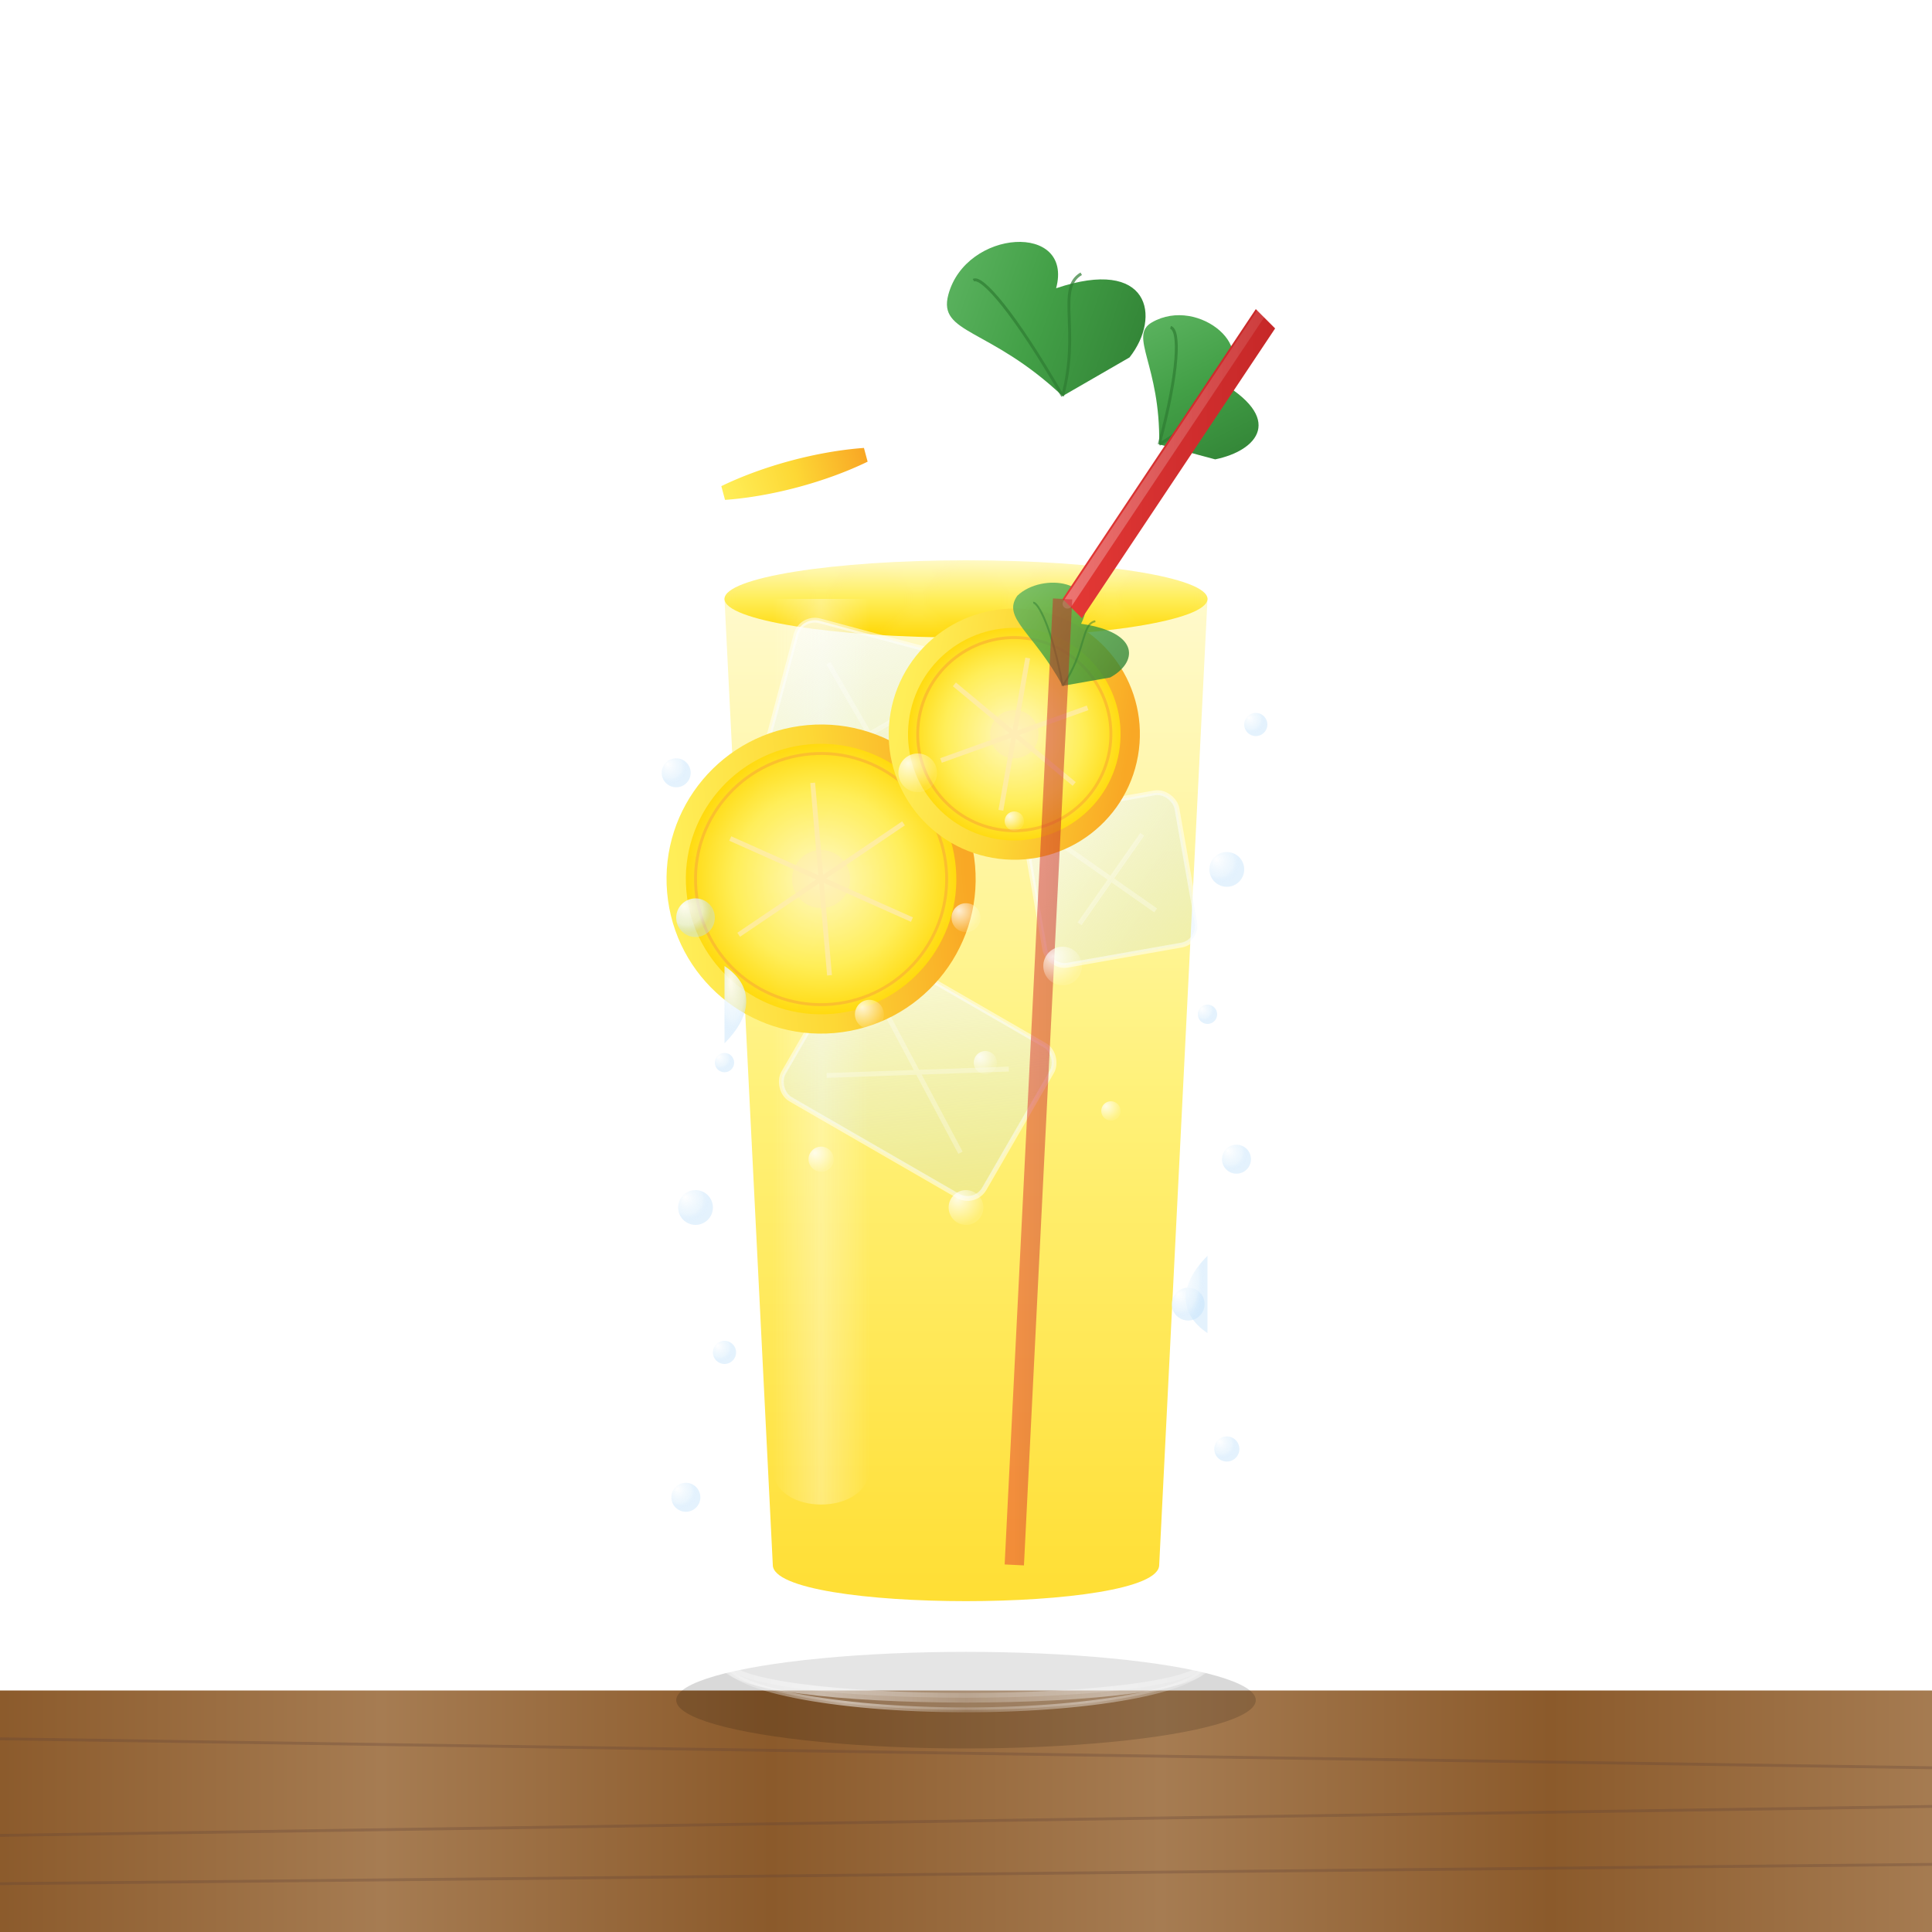 <?xml version="1.0" encoding="UTF-8" standalone="no"?>
<svg width="200" height="200" viewBox="0 0 200 200" xmlns="http://www.w3.org/2000/svg">
  <defs>
    <!-- Wooden Table Gradient -->
    <linearGradient id="woodGradient" x1="0%" y1="0%" x2="100%" y2="0%">
      <stop offset="0%" stop-color="#8B5A2B" />
      <stop offset="20%" stop-color="#A67C52" />
      <stop offset="40%" stop-color="#8B5A2B" />
      <stop offset="60%" stop-color="#A67C52" />
      <stop offset="80%" stop-color="#8B5A2B" />
      <stop offset="100%" stop-color="#A67C52" />
    </linearGradient>
    
    <!-- Glass Gradient -->
    <linearGradient id="glassGradient" x1="0%" y1="0%" x2="100%" y2="0%">
      <stop offset="0%" stop-color="#FFFFFF" stop-opacity="0.2" />
      <stop offset="25%" stop-color="#FFFFFF" stop-opacity="0.5" />
      <stop offset="50%" stop-color="#FFFFFF" stop-opacity="0.2" />
      <stop offset="75%" stop-color="#FFFFFF" stop-opacity="0.4" />
      <stop offset="100%" stop-color="#FFFFFF" stop-opacity="0.2" />
    </linearGradient>
    
    <!-- Glass Rim Highlight -->
    <linearGradient id="rimHighlight" x1="0%" y1="0%" x2="100%" y2="0%">
      <stop offset="0%" stop-color="#FFFFFF" stop-opacity="0.9" />
      <stop offset="20%" stop-color="#FFFFFF" stop-opacity="0.8" />
      <stop offset="100%" stop-color="#FFFFFF" stop-opacity="0.3" />
    </linearGradient>
    
    <!-- Lemonade Gradient -->
    <linearGradient id="lemonadeGradient" x1="0%" y1="0%" x2="0%" y2="100%">
      <stop offset="0%" stop-color="#FFF9C4" />
      <stop offset="50%" stop-color="#FFEE58" />
      <stop offset="100%" stop-color="#FFD600" />
    </linearGradient>
    
    <!-- Lemon Slice Gradient -->
    <radialGradient id="lemonFleshGradient" cx="50%" cy="50%" r="50%" fx="50%" fy="50%">
      <stop offset="0%" stop-color="#FFF9C4" />
      <stop offset="60%" stop-color="#FFEE58" />
      <stop offset="100%" stop-color="#FFD600" />
    </radialGradient>
    
    <!-- Lemon Rind Gradient -->
    <linearGradient id="lemonRindGradient" x1="0%" y1="0%" x2="100%" y2="0%">
      <stop offset="0%" stop-color="#FFEE58" />
      <stop offset="50%" stop-color="#FDD835" />
      <stop offset="100%" stop-color="#F9A825" />
    </linearGradient>
    
    <!-- Lemon Texture Pattern -->
    <pattern id="lemonTexture" width="10" height="10" patternUnits="userSpaceOnUse">
      <path d="M5,0 L10,5 L5,10 L0,5 Z" fill="#FFF9C4" fill-opacity="0.3" />
    </pattern>
    
    <!-- Mint Leaf Gradient -->
    <linearGradient id="mintLeafGradient" x1="0%" y1="0%" x2="100%" y2="100%">
      <stop offset="0%" stop-color="#66BB6A" />
      <stop offset="50%" stop-color="#43A047" />
      <stop offset="100%" stop-color="#2E7D32" />
    </linearGradient>
    
    <!-- Ice Cube Gradient -->
    <linearGradient id="iceGradient" x1="0%" y1="0%" x2="100%" y2="100%">
      <stop offset="0%" stop-color="#FFFFFF" stop-opacity="0.7" />
      <stop offset="50%" stop-color="#E3F2FD" stop-opacity="0.4" />
      <stop offset="100%" stop-color="#BBDEFB" stop-opacity="0.2" />
    </linearGradient>
    
    <!-- Straw Gradient -->
    <linearGradient id="strawGradient" x1="0%" y1="0%" x2="100%" y2="0%">
      <stop offset="0%" stop-color="#E53935" />
      <stop offset="50%" stop-color="#D32F2F" />
      <stop offset="100%" stop-color="#C62828" />
    </linearGradient>
    
    <!-- Straw Stripe Gradient -->
    <linearGradient id="strawStripeGradient" x1="0%" y1="0%" x2="100%" y2="0%">
      <stop offset="0%" stop-color="#FFFFFF" stop-opacity="0.3" />
      <stop offset="100%" stop-color="#FFFFFF" stop-opacity="0.1" />
    </linearGradient>
    
    <!-- Condensation Droplet Gradient -->
    <radialGradient id="dropletGradient" cx="30%" cy="30%" r="60%" fx="20%" fy="20%">
      <stop offset="0%" stop-color="#FFFFFF" stop-opacity="0.9" />
      <stop offset="70%" stop-color="#E3F2FD" stop-opacity="0.7" />
      <stop offset="100%" stop-color="#BBDEFB" stop-opacity="0.4" />
    </radialGradient>
    
    <!-- Bubble Gradient -->
    <radialGradient id="bubbleGradient" cx="30%" cy="30%" r="70%" fx="25%" fy="25%">
      <stop offset="0%" stop-color="#FFFFFF" stop-opacity="0.8" />
      <stop offset="70%" stop-color="#FFFFFF" stop-opacity="0.3" />
      <stop offset="100%" stop-color="#FFFFFF" stop-opacity="0.1" />
    </radialGradient>
    
    <!-- Glass Reflection Gradient -->
    <linearGradient id="glassHighlight" x1="0%" y1="0%" x2="100%" y2="0%">
      <stop offset="0%" stop-color="#FFFFFF" stop-opacity="0" />
      <stop offset="50%" stop-color="#FFFFFF" stop-opacity="0.3" />
      <stop offset="100%" stop-color="#FFFFFF" stop-opacity="0" />
    </linearGradient>
    
    <!-- Drop Shadow Filter -->
    <filter id="dropShadow" x="-20%" y="-20%" width="140%" height="140%">
      <feGaussianBlur in="SourceAlpha" stdDeviation="2" />
      <feOffset dx="0" dy="2" result="offsetblur" />
      <feComponentTransfer>
        <feFuncA type="linear" slope="0.3" />
      </feComponentTransfer>
      <feMerge>
        <feMergeNode />
        <feMergeNode in="SourceGraphic" />
      </feMerge>
    </filter>
    
    <!-- Glass Blur Filter -->
    <filter id="glassBlur" x="-10%" y="-10%" width="120%" height="120%">
      <feGaussianBlur in="SourceGraphic" stdDeviation="0.5" />
    </filter>
    
    <!-- Soft Shadow Filter -->
    <filter id="softShadow" x="-10%" y="-10%" width="120%" height="140%">
      <feGaussianBlur in="SourceAlpha" stdDeviation="1" />
      <feOffset dx="0" dy="1" result="offsetblur" />
      <feComponentTransfer>
        <feFuncA type="linear" slope="0.2" />
      </feComponentTransfer>
      <feMerge>
        <feMergeNode />
        <feMergeNode in="SourceGraphic" />
      </feMerge>
    </filter>
    
    <!-- Condensation Effect Filter -->
    <filter id="condensation" x="-10%" y="-10%" width="120%" height="120%">
      <feTurbulence type="fractalNoise" baseFrequency="0.1" numOctaves="2" result="noise" />
      <feDisplacementMap in="SourceGraphic" in2="noise" scale="3" xChannelSelector="R" yChannelSelector="G" />
    </filter>
  </defs>
  
  <!-- Wooden Table -->
  <rect x="0" y="175" width="200" height="25" fill="url(#woodGradient)" />
  <path d="M0,180 L200,183 M0,190 L200,187 M0,195 L200,193" stroke="#5D4037" stroke-width="0.3" fill="none" opacity="0.3" />
  
  <!-- Glass Shadow on Table -->
  <ellipse cx="100" cy="175" rx="30" ry="5" fill="rgba(0,0,0,0.15)" filter="url(#softShadow)" />
  
  <!-- Lemonade Glass -->
  <g filter="url(#dropShadow)">
    <!-- Glass Container -->
    <path d="M70,50 
             C70,45 130,45 130,50
             L125,170
             C125,175 75,175 75,170
             Z" 
          fill="#FFFFFF" fill-opacity="0.15" />
    
    <!-- Glass Outline -->
    <path d="M70,50 
             C70,45 130,45 130,50
             L125,170
             C125,175 75,175 75,170
             Z" 
          fill="none" 
          stroke="url(#glassGradient)" 
          stroke-width="1" />
    
    <!-- Glass Rim -->
    <ellipse cx="100" cy="50" rx="30" ry="5" fill="#FFFFFF" fill-opacity="0.2" />
    <ellipse cx="100" cy="50" rx="30" ry="5" fill="none" stroke="url(#rimHighlight)" stroke-width="0.5" />
    
    <!-- Glass Bottom -->
    <ellipse cx="100" cy="170" rx="25" ry="5" fill="#FFFFFF" fill-opacity="0.2" />
    <ellipse cx="100" cy="170" rx="25" ry="5" fill="none" stroke="url(#glassGradient)" stroke-width="0.5" />
    
    <!-- Lemonade Liquid -->
    <path d="M75,60 
             C75,57 125,57 125,60
             L120,160
             C120,165 80,165 80,160
             Z" 
          fill="url(#lemonadeGradient)" fill-opacity="0.8" />
    
    <!-- Lemonade Surface -->
    <ellipse cx="100" cy="60" rx="25" ry="4" fill="url(#lemonadeGradient)" />
    <ellipse cx="100" cy="60" rx="25" ry="4" fill="url(#lemonTexture)" fill-opacity="0.2" />
    
    <!-- Glass Reflection -->
    <path d="M80,60 
             L80,150
             C80,155 90,155 90,150
             L90,60
             Z" 
          fill="url(#glassHighlight)" />
  </g>
  
  <!-- Ice Cubes -->
  <g filter="url(#softShadow)">
    <!-- Ice Cube 1 -->
    <g transform="translate(90, 75) rotate(15)">
      <rect x="-10" y="-10" width="20" height="20" rx="2" ry="2" fill="url(#iceGradient)" />
      <rect x="-10" y="-10" width="20" height="20" rx="2" ry="2" fill="none" stroke="#FFFFFF" stroke-width="0.5" stroke-opacity="0.5" />
      <path d="M-6,-6 L6,6 M-6,6 L6,-6" stroke="#FFFFFF" stroke-width="0.5" stroke-opacity="0.3" />
    </g>
    
    <!-- Ice Cube 2 -->
    <g transform="translate(115, 90) rotate(-10)">
      <rect x="-8" y="-8" width="16" height="16" rx="2" ry="2" fill="url(#iceGradient)" />
      <rect x="-8" y="-8" width="16" height="16" rx="2" ry="2" fill="none" stroke="#FFFFFF" stroke-width="0.5" stroke-opacity="0.5" />
      <path d="M-4,-4 L4,4 M-4,4 L4,-4" stroke="#FFFFFF" stroke-width="0.5" stroke-opacity="0.3" />
    </g>
    
    <!-- Ice Cube 3 -->
    <g transform="translate(95, 110) rotate(30)">
      <rect x="-12" y="-9" width="24" height="18" rx="2" ry="2" fill="url(#iceGradient)" />
      <rect x="-12" y="-9" width="24" height="18" rx="2" ry="2" fill="none" stroke="#FFFFFF" stroke-width="0.5" stroke-opacity="0.5" />
      <path d="M-8,-5 L8,5 M-8,5 L8,-5" stroke="#FFFFFF" stroke-width="0.5" stroke-opacity="0.3" />
    </g>
  </g>
  
  <!-- Lemon Slices -->
  <g filter="url(#softShadow)">
    <!-- Floating Lemon Slice 1 -->
    <g transform="translate(85, 90) rotate(-5)">
      <ellipse cx="0" cy="0" rx="15" ry="15" fill="url(#lemonFleshGradient)" />
      <ellipse cx="0" cy="0" rx="15" ry="15" fill="url(#lemonTexture)" fill-opacity="0.3" />
      <ellipse cx="0" cy="0" rx="13" ry="13" fill="none" stroke="#FBC02D" stroke-width="0.3" />
      <ellipse cx="0" cy="0" rx="15" ry="15" fill="none" stroke="url(#lemonRindGradient)" stroke-width="2" />
      
      <!-- Lemon Segments -->
      <path d="M0,-10 L0,10 M-9,-5 L9,5 M-9,5 L9,-5" stroke="#FFECB3" stroke-width="0.5" stroke-opacity="0.7" />
      <circle cx="0" cy="0" r="3" fill="#FFECB3" fill-opacity="0.5" />
    </g>
    
    <!-- Floating Lemon Slice 2 (Half Submerged) -->
    <g transform="translate(105, 75) rotate(10)">
      <ellipse cx="0" cy="0" rx="12" ry="12" fill="url(#lemonFleshGradient)" />
      <ellipse cx="0" cy="0" rx="12" ry="12" fill="url(#lemonTexture)" fill-opacity="0.3" />
      <ellipse cx="0" cy="0" rx="10" ry="10" fill="none" stroke="#FBC02D" stroke-width="0.3" />
      <ellipse cx="0" cy="0" rx="12" ry="12" fill="none" stroke="url(#lemonRindGradient)" stroke-width="2" />
      
      <!-- Lemon Segments -->
      <path d="M0,-8 L0,8 M-7,-4 L7,4 M-7,4 L7,-4" stroke="#FFECB3" stroke-width="0.5" stroke-opacity="0.7" />
      <circle cx="0" cy="0" r="2.5" fill="#FFECB3" fill-opacity="0.5" />
    </g>
    
    <!-- Glass Rim Lemon Slice -->
    <g transform="translate(75, 50) rotate(-15)">
      <path d="M0,0 
               A15,5 0 0,1 15,0
               A15,5 0 0,1 0,0
               Z" 
            fill="url(#lemonFleshGradient)" />
      <path d="M0,0 
               A15,5 0 0,1 15,0
               A15,5 0 0,1 0,0
               Z" 
            fill="none" 
            stroke="url(#lemonRindGradient)" 
            stroke-width="1.5" />
    </g>
  </g>
  
  <!-- Mint Leaves -->
  <g filter="url(#softShadow)">
    <!-- Mint Leaf 1 -->
    <g transform="translate(110, 40) rotate(-30)">
      <path d="M0,0 
               C-3,-10 -8,-12 -5,-15
               C0,-20 10,-15 5,-10
               C15,-8 13,-2 8,0
               Z" 
            fill="url(#mintLeafGradient)" />
      
      <!-- Leaf Veins -->
      <path d="M0,0 C0,-10 -1,-15 -2,-15 M0,0 C5,-5 5,-10 8,-10" 
            stroke="#2E7D32" 
            stroke-width="0.3" 
            fill="none"
            opacity="0.7" />
    </g>
    
    <!-- Mint Leaf 2 -->
    <g transform="translate(120, 45) rotate(15)">
      <path d="M0,0 
               C-2,-8 -6,-10 -4,-12
               C0,-16 8,-12 4,-8
               C12,-6 10,-2 6,0
               Z" 
            fill="url(#mintLeafGradient)" />
      
      <!-- Leaf Veins -->
      <path d="M0,0 C0,-8 -1,-12 -2,-12 M0,0 C4,-4 4,-8 6,-8" 
            stroke="#2E7D32" 
            stroke-width="0.3" 
            fill="none"
            opacity="0.7" />
    </g>
    
    <!-- Mint Leaf 3 (in the drink) -->
    <g transform="translate(110, 70) rotate(-10)">
      <path d="M0,0 
               C-2,-6 -5,-8 -3,-10
               C0,-12 6,-10 3,-6
               C9,-4 8,-1 5,0
               Z" 
            fill="url(#mintLeafGradient)" 
            opacity="0.8" />
      
      <!-- Leaf Veins -->
      <path d="M0,0 C0,-6 -1,-9 -1.5,-9 M0,0 C3,-3 3,-6 4.5,-6" 
            stroke="#2E7D32" 
            stroke-width="0.2" 
            fill="none"
            opacity="0.5" />
    </g>
  </g>
  
  <!-- Straw -->
  <g filter="url(#dropShadow)">
    <!-- Straw Base -->
    <path d="M130,30 
             L110,60
             L112,62
             L132,32
             Z" 
          fill="url(#strawGradient)" />
    
    <!-- Straw Highlight -->
    <path d="M130.5,30.5 
             L110.5,60.5" 
          stroke="url(#strawStripeGradient)" 
          stroke-width="1" 
          stroke-linecap="round" />
    
    <!-- Submerged Straw (slightly visible through glass) -->
    <path d="M110,60 
             L105,160" 
          stroke="url(#strawGradient)" 
          stroke-width="2" 
          stroke-opacity="0.5" 
          fill="none" />
  </g>
  
  <!-- Bubbles -->
  <g>
    <circle cx="95" cy="80" r="2" fill="url(#bubbleGradient)" />
    <circle cx="100" cy="95" r="1.5" fill="url(#bubbleGradient)" />
    <circle cx="105" cy="85" r="1" fill="url(#bubbleGradient)" />
    <circle cx="110" cy="100" r="2" fill="url(#bubbleGradient)" />
    <circle cx="102" cy="110" r="1.2" fill="url(#bubbleGradient)" />
    <circle cx="90" cy="105" r="1.5" fill="url(#bubbleGradient)" />
    <circle cx="115" cy="115" r="1" fill="url(#bubbleGradient)" />
    <circle cx="100" cy="125" r="1.8" fill="url(#bubbleGradient)" />
    <circle cx="85" cy="120" r="1.3" fill="url(#bubbleGradient)" />
  </g>
  
  <!-- Condensation Droplets on Glass -->
  <g>
    <circle cx="70" cy="80" r="1.5" fill="url(#dropletGradient)" />
    <circle cx="72" cy="95" r="2" fill="url(#dropletGradient)" />
    <circle cx="75" cy="110" r="1" fill="url(#dropletGradient)" />
    <circle cx="72" cy="125" r="1.8" fill="url(#dropletGradient)" />
    <circle cx="75" cy="140" r="1.2" fill="url(#dropletGradient)" />
    <circle cx="71" cy="155" r="1.5" fill="url(#dropletGradient)" />
    
    <circle cx="130" cy="75" r="1.2" fill="url(#dropletGradient)" />
    <circle cx="127" cy="90" r="1.8" fill="url(#dropletGradient)" />
    <circle cx="125" cy="105" r="1" fill="url(#dropletGradient)" />
    <circle cx="128" cy="120" r="1.5" fill="url(#dropletGradient)" />
    <circle cx="123" cy="135" r="1.7" fill="url(#dropletGradient)" />
    <circle cx="127" cy="150" r="1.3" fill="url(#dropletGradient)" />
    
    <path d="M75,100 C78,102 78,105 75,108" fill="url(#dropletGradient)" />
    <path d="M125,130 C122,133 122,136 125,138" fill="url(#dropletGradient)" />
  </g>
</svg> 